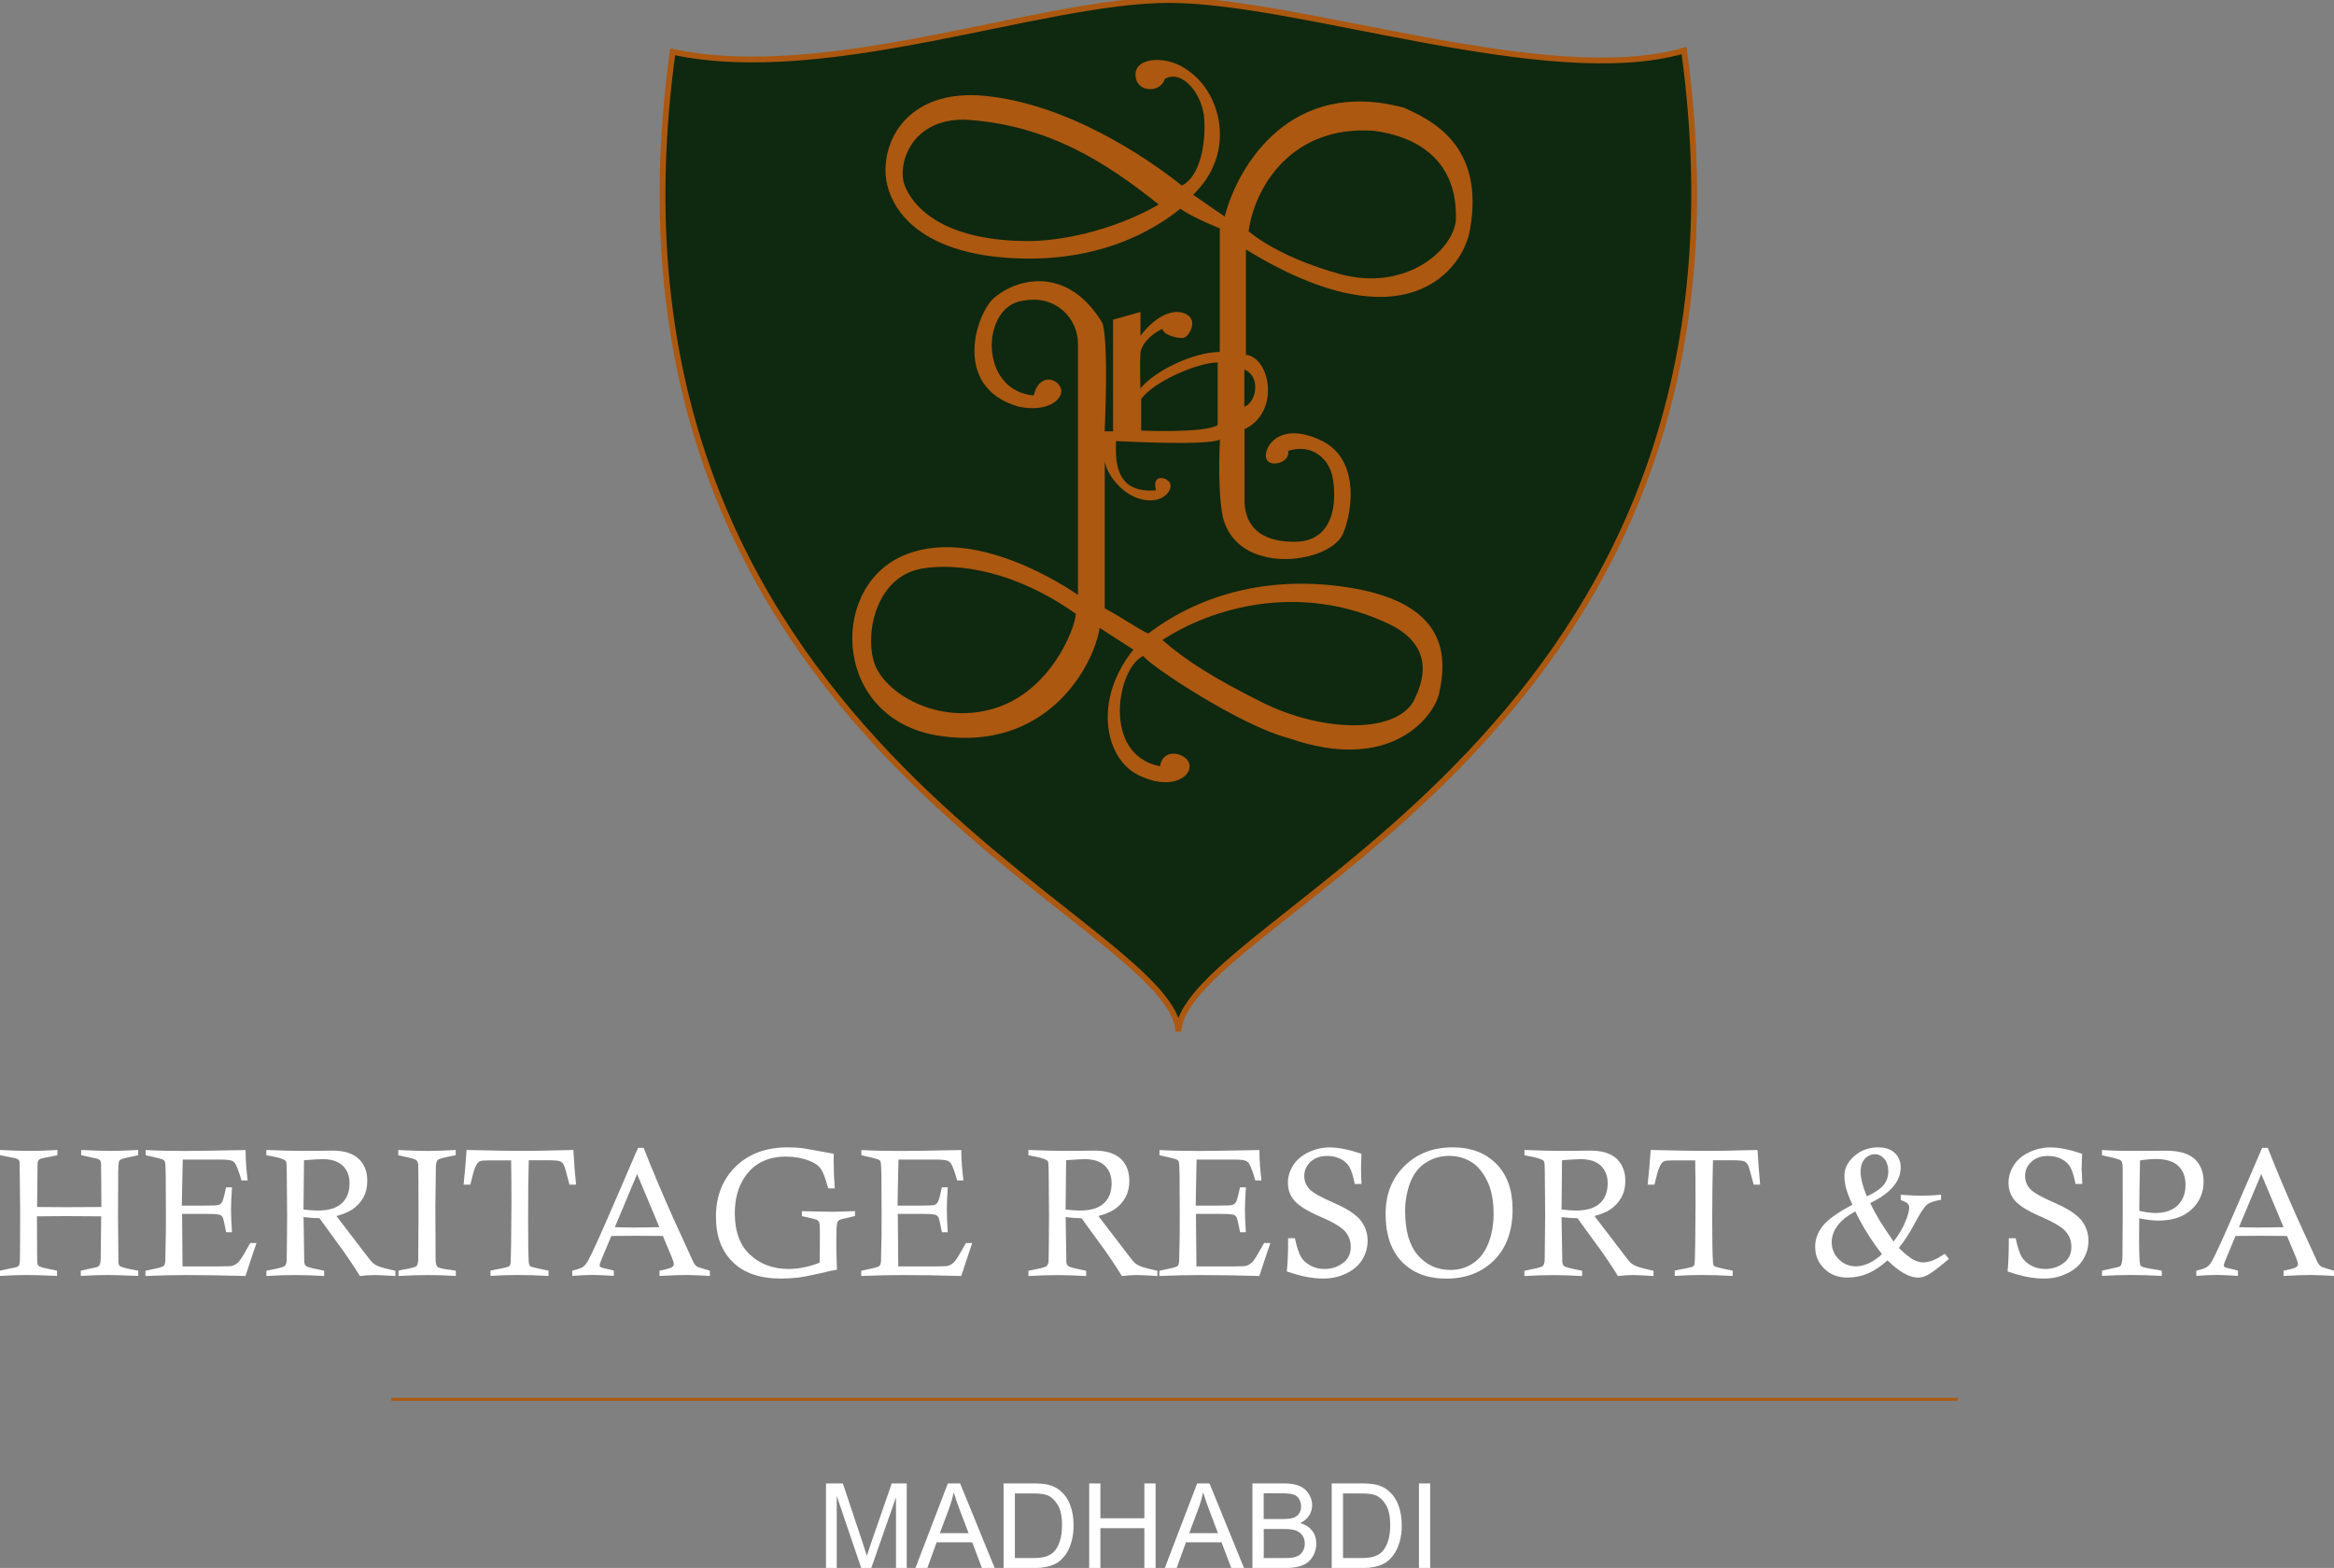 <?xml version="1.0" encoding="utf-8"?>
<!-- Generator: Adobe Illustrator 24.0.0, SVG Export Plug-In . SVG Version: 6.00 Build 0)  -->
<svg version="1.1" id="Layer_1" xmlns="http://www.w3.org/2000/svg" xmlns:xlink="http://www.w3.org/1999/xlink" x="0px" y="0px"
	 viewBox="0 0 401.81 270.01" style="enable-background:new 0 0 401.81 270.01;" xml:space="preserve">
<rect x="0" y="0" width="401.81" height="270.01" fill="#808080" stroke="none"/>
<style type="text/css">
	.st0{fill:#0F2810;}
	.st1{fill:none;stroke:#AC5810;stroke-miterlimit:10;}
	.st2{fill:#AC5810;}
	.st3{fill:#FFFFFF;}
	.st4{fill:none;stroke:#AC5810;stroke-width:0.5;}
</style>
<g>
	<g>
		<path class="st0" d="M202.87,177.64c-1.05-20.07-103.28-50.57-87.07-168.72C142.43,14.64,179.31,0,201.26,0
			c22.57,0,65.45,15.47,88.66,8.7C306.13,126.86,203.93,157.57,202.87,177.64"/>
		<path class="st1" d="M202.87,177.64c-1.05-20.07-103.28-50.57-87.07-168.72C142.43,14.64,179.31,0,201.26,0
			c22.57,0,65.45,15.47,88.66,8.7C306.13,126.86,203.93,157.57,202.87,177.64"/>
		<path class="st2" d="M241.67,18.54c-19.47-5.2-28.53,9.91-30.83,18.74c0,0-2.17-1.45-5.44-3.75c7.5-7.14,4.84-17.41-0.73-21.28
			c-3.5-2.78-9.19-2.54-9.19,0.6c0,3.14,4.35,3.27,5.05,0.73c3.13-1.71,6.56,2.78,6.8,7.01c0.24,4.23-0.73,9.79-3.86,11.37
			c-6.05-4.84-19.83-14.18-34.22-15.48c-11.24-0.97-16.68,5.69-16.81,12.7c-0.12,4.47,3.27,13.54,19.71,15.11
			c16.56,1.57,26.72-4.83,31.07-8.35c0,0,1.45,1.21,6.77,3.39v21.28c-4.47,0-11.24,3.26-13.66,6.28c0,0-0.12-4.59,0-6.04
			c0.12-1.45,1.57-3.14,3.78-4.23c0.15,1.09,2.63,1.69,3.6,1.57c0.96-0.12,2.66-3.02,0.48-4.11c-2.17-1.09-5.32,0.36-7.85,3.75
			v-4.11l-4.72,1.33v19.23h-1.45c0,0,0.73-14.99-0.36-18.62c-5.77-9.62-14.15-7.98-18.38-4.6c-3.14,2.18-7.98,15.6,3.99,18.98
			c5.44,1.09,7.98-1.69,7.13-3.39c-0.85-1.69-3.75-2.17-4.59,1.45c-9.56-0.84-9.07-15.47-1.81-16.32c5.68-1.09,9.43,3.14,9.43,7.38
			v43.28c-1.45-0.97-18.14-12.45-30.59-6.53c-12.45,5.93-11.37,28.17,6.89,30.83c18.26,2.66,26.35-11.85,27.44-18.62
			c0,0,3.51,2.29,5.81,3.75c-7.05,8.7-4.96,19.1,1.21,21.77c4.83,2.29,8.46,0.48,8.46-1.69c0-2.18-4.59-3.51-5.08,0
			c-10.15-1.94-7.37-17.05-2.89-18.98c0.85,1.45,16.57,11.96,25.02,14.14c17.66,6.17,25-3.78,25.88-7.62
			c1.62-7.04,1.09-16.07-16.68-18.49c-17.78-2.41-29.07,4.81-33.36,8.1c-1.45-0.61-3.99-2.42-7.5-4.35V79.35
			c0.13,1.82,2.66,5.8,6.41,6.65c3.75,0.84,5.32-1.7,4.84-2.78c-0.49-1.09-3.26-1.69-2.42,1.21c-7.01,0.6-7.01-4.96-6.89-8.47
			c0.73,0,15.23,0.85,17.89-0.24c0,0-0.49,8.46,0.49,13.3c2.46,10.13,17.94,8.14,20.57,3.14c1.29-2.46,3.73-12.81-3.65-16.32
			c-7.37-3.51-10.03,1.45-9.44,3.14c0.62,1.69,4.24,0.61,3.76-1.33c4.1-1.33,6.76,1.33,7.5,3.87c0.72,2.54,1.57,11.78-6.41,11.78
			c-7.98,0-8.59-5.01-8.59-7.18V73.91c6.17-2.9,4.47-12.33,0.24-12.81V42.96c27.81,17.05,37.48,3.14,38.57-3.38
			C255.7,24.94,246.27,20.59,241.67,18.54 M177.98,41.51c-16.2,0.23-21.06-6.4-22.27-9.67c-1.21-3.26,0.85-11.34,10.39-11.24
			c14.28,0.85,24.31,7.37,33.38,14.61C199.48,35.2,190.41,40.91,177.98,41.51 M171.06,122.03c-9.79,2.89-18.86-2.78-20.54-7.86
			c-1.69-5.08,0.28-15.17,8.58-16.32c8.3-1.16,18.02,2.05,26.12,7.86C185.08,108.25,180.86,119.13,171.06,122.03 M239.26,107.52
			c3.74,1.82,8.14,5.64,3.98,13.42c-3.49,5.56-16.08,5.02-26.23-0.12c-7.95-4.02-12.58-6.86-16.9-10.6
			C208.67,104.62,223.9,100.15,239.26,107.52 M209.63,73.19c-2.17,1.45-13.17,0.96-13.17,0.96v-5.44c2.17-3.03,9.79-6.29,13.17-6.29
			V73.19z M214.22,70.04v-6.41C217.13,64.84,216.28,69.32,214.22,70.04 M250.62,38.12c-0.73,5.32-8.95,12.09-19.95,9.07
			c-11-3.03-15.72-7.38-15.72-7.38c1.09-7.74,7.5-18.26,21.52-17.29C244.09,23.49,251.1,27.73,250.62,38.12"/>
	</g>
	<g>
		<path class="st3" d="M17.46,207.85l-0.01-1.09l-0.02-3.3l-0.03-2.87c-0.01-0.43-0.08-0.69-0.18-0.79
			c-0.17-0.18-0.55-0.31-1.19-0.42l-2.06-0.45v-0.9c2.34,0.11,4.03,0.16,5.06,0.16c1.15,0,2.74-0.05,4.75-0.16v0.9
			c-1.67,0.35-2.6,0.57-2.81,0.66c-0.21,0.1-0.36,0.21-0.44,0.31c-0.1,0.18-0.16,0.74-0.18,1.67c-0.02,1.54-0.03,4.15-0.03,7.87
			l0.06,7.24v0.43c0,0.47,0.08,0.78,0.26,0.92c0.29,0.2,1.34,0.47,3.16,0.79v0.9c-2.79-0.11-4.56-0.16-5.32-0.16
			c-1.25,0-2.77,0.05-4.57,0.16v-0.9l2.8-0.63c0.18-0.08,0.31-0.17,0.4-0.31c0.15-0.22,0.21-0.61,0.23-1.22l0.08-7.2
			c-2.7-0.02-4.75-0.04-6.18-0.04c-1.54,0-3.18,0.02-4.88,0.04l0.04,7.41c0,0.53,0.05,0.87,0.14,1.01c0.11,0.14,0.37,0.26,0.79,0.4
			c0.11,0.03,0.93,0.21,2.49,0.54v0.9c-2.46-0.11-4.2-0.16-5.22-0.16c-1.26,0-2.8,0.05-4.6,0.16v-0.9c1.09-0.25,1.89-0.43,2.43-0.52
			c0.4-0.07,0.66-0.17,0.77-0.31c0.14-0.17,0.23-0.54,0.23-1.09c0.03-1.95,0.04-4.73,0.04-8.35l-0.08-7.57v-0.49
			c0-0.35-0.05-0.6-0.17-0.73c-0.12-0.14-0.36-0.26-0.73-0.34L0,198.93v-0.9c2.06,0.11,3.77,0.16,5.14,0.16
			c1.44,0,3.03-0.05,4.74-0.16v0.9l-2.57,0.52c-0.32,0.07-0.55,0.18-0.67,0.35c-0.12,0.14-0.18,0.39-0.18,0.77l-0.07,7.28
			c1.57,0.02,3.23,0.03,4.99,0.03C13.63,207.87,15.67,207.86,17.46,207.85z"/>
		<path class="st3" d="M31.3,207.61h3.73c1.44,0,2.29-0.03,2.55-0.1c0.26-0.08,0.47-0.24,0.62-0.47c0.17-0.23,0.36-0.93,0.6-2.06
			c0.03-0.11,0.08-0.28,0.13-0.52h1.01c-0.11,1.68-0.17,2.98-0.17,3.9c0,0.92,0.06,2.22,0.17,3.84h-1.01
			c-0.29-1.48-0.47-2.29-0.54-2.47c-0.11-0.24-0.29-0.41-0.54-0.53c-0.26-0.1-1.02-0.16-2.29-0.16h-4.21l0.07,9.04h6.41l0.57-0.01
			c0.88,0,1.43-0.03,1.66-0.11c0.39-0.13,0.72-0.36,1.02-0.66c0.3-0.31,0.85-1.19,1.64-2.62c0.07-0.15,0.2-0.36,0.37-0.63h1.07
			c-0.13,0.33-0.76,2.22-1.9,5.68c-3.7-0.11-7.08-0.16-10.14-0.16c-2.14,0-4.51,0.05-7.08,0.16v-0.9l2.46-0.54
			c0.4-0.12,0.64-0.23,0.74-0.34c0.15-0.2,0.23-0.59,0.23-1.2v-0.28l0.07-3.59c0.02-0.69,0.02-2.05,0.02-4.07
			c0-2.95-0.01-5.11-0.03-6.47c-0.01-1.38-0.06-2.16-0.15-2.33c-0.07-0.13-0.16-0.22-0.28-0.3c-0.12-0.08-0.59-0.21-1.39-0.4
			l-1.63-0.37v-0.9c1.91,0.11,4.19,0.16,6.84,0.16c1.45,0,4.9-0.05,10.35-0.16c0.02,1.77,0.15,3.52,0.37,5.23h-1.07
			c-0.41-1.38-0.74-2.31-1-2.76c-0.17-0.32-0.39-0.52-0.64-0.62c-0.35-0.14-1.09-0.21-2.25-0.21h-6.22l-0.1,4.93L31.3,207.61z"/>
		<path class="st3" d="M45.85,198.93v-0.9c2.71,0.11,4.87,0.16,6.49,0.16c0.95,0,1.83-0.01,2.65-0.02c1.08-0.03,1.83-0.03,2.25-0.03
			c1.98,0,3.49,0.47,4.49,1.39c1.01,0.95,1.5,2.22,1.5,3.83c0,1.08-0.22,2.04-0.68,2.85c-0.45,0.84-1.11,1.53-1.97,2.11
			c-0.62,0.4-1.51,0.76-2.66,1.09l5.08,6.64c0.63,0.83,1.03,1.32,1.19,1.45c0.25,0.21,0.59,0.4,0.99,0.57
			c0.58,0.21,1.53,0.47,2.89,0.77v0.9c-1.61-0.11-2.77-0.17-3.51-0.17c-0.85,0-1.71,0.06-2.6,0.17c-0.46-0.77-1.08-1.73-1.87-2.88
			c-0.79-1.15-1.26-1.84-1.44-2.07c-0.1-0.12-0.19-0.24-0.28-0.37L55,209.78c-0.9-0.01-1.82-0.08-2.74-0.2l0.12,7.71
			c0.02,0.3,0.11,0.54,0.28,0.69c0.24,0.21,1.01,0.42,2.3,0.66c0.19,0.03,0.46,0.1,0.84,0.19v0.9c-1.84-0.11-3.47-0.16-4.88-0.16
			c-1.5,0-3.19,0.05-5.06,0.16v-0.9l0.67-0.14c1.45-0.28,2.28-0.5,2.48-0.67c0.2-0.18,0.31-0.51,0.34-0.97
			c0.03-0.3,0.05-2.91,0.08-7.85l-0.06-7.18c-0.01-1.11-0.04-1.73-0.08-1.9c-0.05-0.16-0.15-0.29-0.31-0.36
			c-0.5-0.28-1.29-0.49-2.36-0.68C46.43,199.06,46.18,199,45.85,198.93z M52.25,208.29c1.06,0.11,1.88,0.17,2.46,0.17
			c1.86,0,3.23-0.42,4.13-1.24c0.89-0.83,1.34-1.98,1.34-3.45c0-1.28-0.4-2.3-1.19-3.05c-0.79-0.73-1.94-1.11-3.44-1.11
			c-0.55,0-1.62,0.06-3.21,0.19L52.25,208.29z"/>
		<path class="st3" d="M78.45,198.03v0.9c-0.35,0.08-0.61,0.13-0.78,0.16c-1.33,0.24-2.12,0.46-2.33,0.68
			c-0.2,0.21-0.31,0.67-0.31,1.39v0.54l-0.08,6.15l0.04,8.92c0,0.73,0.11,1.18,0.32,1.38c0.2,0.19,0.92,0.36,2.14,0.51
			c0.23,0.02,0.57,0.08,1.02,0.17v0.9c-1.63-0.11-3.21-0.16-4.72-0.16c-1.57,0-3.3,0.05-5.15,0.16v-0.9
			c0.28-0.09,0.5-0.14,0.66-0.17c1.42-0.23,2.24-0.45,2.45-0.64c0.2-0.21,0.3-0.7,0.3-1.51L72,215.75l0.05-5.61
			c0-5.77-0.02-8.96-0.05-9.57c-0.02-0.33-0.13-0.6-0.33-0.77c-0.18-0.19-0.96-0.42-2.29-0.68c-0.18-0.04-0.46-0.1-0.81-0.18v-0.9
			c2.21,0.11,3.94,0.16,5.17,0.16C75.12,198.19,76.7,198.14,78.45,198.03z"/>
		<path class="st3" d="M80.97,204h-1.16c0.19-1.77,0.37-3.76,0.52-5.97c4.51,0.11,7.72,0.16,9.65,0.16c1.6,0,4.51-0.05,8.73-0.16
			c0.13,2.28,0.28,4.27,0.46,5.97h-1.13c-0.47-1.87-0.79-2.97-0.93-3.29c-0.15-0.33-0.35-0.55-0.62-0.7
			c-0.27-0.13-0.95-0.21-2.05-0.21h-3.41c-0.08,2.71-0.11,6.06-0.11,10.07c0,3.72,0.03,6.23,0.11,7.53c0.03,0.3,0.11,0.52,0.23,0.63
			c0.18,0.13,1.02,0.35,2.52,0.65c0.14,0.02,0.36,0.06,0.65,0.14v0.9c-2.02-0.11-3.81-0.16-5.39-0.16c-1.5,0-3.03,0.05-4.59,0.16
			v-0.9c0.35-0.09,0.63-0.16,0.81-0.19c1.39-0.24,2.19-0.43,2.4-0.58c0.1-0.08,0.16-0.21,0.21-0.35c0.05-0.15,0.08-1.28,0.12-3.38
			c0.03-3.26,0.06-5.68,0.06-7.25c0-2.74-0.02-5.16-0.06-7.25h-3.65l-0.66,0.02c-0.58,0-0.96,0.06-1.15,0.18
			c-0.29,0.17-0.54,0.55-0.77,1.12C81.59,201.56,81.32,202.51,80.97,204z"/>
		<path class="st3" d="M109.84,197.67h0.97c1.37,3.53,3.07,7.54,5.06,12.03l3.56,7.78c0.17,0.27,0.34,0.47,0.54,0.61
			c0.13,0.1,0.89,0.33,2.24,0.73v0.9c-1.84-0.11-3.21-0.16-4.08-0.16c-0.9,0-2.43,0.05-4.59,0.16v-0.9
			c1.23-0.25,1.95-0.45,2.15-0.61c0.21-0.15,0.31-0.32,0.31-0.55c0-0.21-0.11-0.57-0.32-1.08l-1.56-3.74
			c-2.16-0.01-3.73-0.03-4.71-0.03l-4.17,0.03l-1.62,3.88c-0.26,0.63-0.39,1.01-0.39,1.16c0,0.13,0.06,0.25,0.19,0.33
			c0.12,0.08,0.72,0.24,1.78,0.46c0.12,0.03,0.27,0.08,0.48,0.14v0.9c-1.74-0.11-2.97-0.16-3.68-0.16c-0.91,0-2.06,0.05-3.48,0.16
			v-0.9c0.92-0.21,1.56-0.44,1.91-0.69c0.25-0.2,0.51-0.52,0.79-0.99c0.57-1,2.05-4.24,4.42-9.73L109.84,197.67z M105.85,211.33
			c1.4,0.04,2.4,0.06,3.01,0.06c0.18,0,1.73-0.02,4.66-0.06l-3.84-9.15L105.85,211.33z"/>
		<path class="st3" d="M147.19,208.55v0.85l-2.34,0.56c-0.25,0.06-0.43,0.16-0.54,0.27c-0.11,0.12-0.19,0.28-0.22,0.51
			c-0.08,0.46-0.12,1.61-0.12,3.43c0,1.1,0.04,2.6,0.12,4.48c-0.45,0.06-1.41,0.26-2.89,0.62c-1.92,0.43-3.16,0.66-3.66,0.72
			c-0.99,0.12-2.03,0.18-3.14,0.18c-3.58,0-6.34-0.95-8.26-2.85c-1.93-1.9-2.89-4.49-2.89-7.77c0-3.54,1.13-6.43,3.38-8.65
			c2.25-2.21,5.25-3.32,8.99-3.32c0.94,0,1.84,0.05,2.69,0.16c0.2,0.03,1.93,0.34,5.22,0.94c-0.01,0.57-0.01,1.01-0.01,1.34
			c0,1.36,0.06,2.91,0.19,4.62h-1.13c-0.46-1.73-0.91-2.88-1.31-3.43c-0.41-0.54-1.08-1-2.02-1.35c-1.22-0.47-2.54-0.69-3.97-0.69
			c-3.15,0-5.52,1.2-7.11,3.58c-1.11,1.67-1.67,3.74-1.67,6.19c0,3.15,0.89,5.53,2.63,7.14c1.75,1.62,3.97,2.44,6.64,2.44
			c1.69,0,3.46-0.36,5.32-1.07c0.04-1.1,0.06-2.72,0.06-4.83c0-1.14-0.03-1.82-0.09-2.02c-0.06-0.2-0.18-0.37-0.36-0.49
			c-0.23-0.13-0.92-0.32-2.06-0.56l-0.59-0.13v-0.85l5.22,0.1C144.42,208.65,145.73,208.62,147.19,208.55z"/>
		<path class="st3" d="M154.52,207.61h3.74c1.44,0,2.29-0.03,2.55-0.1c0.26-0.08,0.47-0.24,0.62-0.47c0.17-0.23,0.36-0.93,0.59-2.06
			c0.04-0.11,0.08-0.28,0.14-0.52h1c-0.11,1.68-0.16,2.98-0.16,3.9c0,0.92,0.05,2.22,0.16,3.84h-1c-0.3-1.48-0.48-2.29-0.55-2.47
			c-0.11-0.24-0.27-0.41-0.54-0.53c-0.26-0.1-1.02-0.16-2.3-0.16h-4.21l0.08,9.04h6.4l0.57-0.01c0.88,0,1.43-0.03,1.66-0.11
			c0.39-0.13,0.73-0.36,1.02-0.66c0.3-0.31,0.85-1.19,1.64-2.62c0.08-0.15,0.21-0.36,0.37-0.63h1.07c-0.12,0.33-0.75,2.22-1.89,5.68
			c-3.7-0.11-7.09-0.16-10.14-0.16c-2.13,0-4.5,0.05-7.08,0.16v-0.9l2.46-0.54c0.4-0.12,0.64-0.23,0.73-0.34
			c0.15-0.2,0.23-0.59,0.23-1.2v-0.28l0.08-3.59c0.01-0.69,0.01-2.05,0.01-4.07c0-2.95-0.01-5.11-0.03-6.47
			c-0.03-1.38-0.08-2.16-0.16-2.33c-0.06-0.13-0.15-0.22-0.27-0.3c-0.13-0.08-0.6-0.21-1.39-0.4l-1.63-0.37v-0.9
			c1.91,0.11,4.19,0.16,6.84,0.16c1.46,0,4.91-0.05,10.36-0.16c0.01,1.77,0.15,3.52,0.37,5.23h-1.07c-0.4-1.38-0.74-2.31-0.99-2.76
			c-0.18-0.32-0.39-0.52-0.66-0.62c-0.33-0.14-1.09-0.21-2.24-0.21h-6.22l-0.11,4.93L154.52,207.61z"/>
		<path class="st3" d="M177.05,198.93v-0.9c2.7,0.11,4.86,0.16,6.5,0.16c0.94,0,1.82-0.01,2.63-0.02c1.09-0.03,1.82-0.03,2.25-0.03
			c1.98,0,3.49,0.47,4.5,1.39c1,0.95,1.49,2.22,1.49,3.83c0,1.08-0.23,2.04-0.68,2.85c-0.46,0.84-1.1,1.53-1.97,2.11
			c-0.63,0.4-1.51,0.76-2.67,1.09l5.08,6.64c0.63,0.83,1.03,1.32,1.19,1.45c0.25,0.21,0.59,0.4,0.99,0.57
			c0.58,0.21,1.53,0.47,2.89,0.77v0.9c-1.6-0.11-2.78-0.17-3.52-0.17c-0.84,0-1.71,0.06-2.59,0.17c-0.46-0.77-1.08-1.73-1.86-2.88
			c-0.79-1.15-1.26-1.84-1.44-2.07c-0.1-0.12-0.2-0.24-0.28-0.37l-3.36-4.63c-0.9-0.01-1.82-0.08-2.74-0.2l0.12,7.71
			c0.02,0.3,0.11,0.54,0.28,0.69c0.24,0.21,1,0.42,2.29,0.66c0.19,0.03,0.46,0.1,0.84,0.19v0.9c-1.84-0.11-3.47-0.16-4.88-0.16
			c-1.51,0-3.2,0.05-5.06,0.16v-0.9l0.66-0.14c1.45-0.28,2.27-0.5,2.47-0.67c0.2-0.18,0.32-0.51,0.34-0.97
			c0.03-0.3,0.05-2.91,0.08-7.85l-0.06-7.18c-0.02-1.11-0.04-1.73-0.08-1.9c-0.06-0.16-0.15-0.29-0.3-0.36
			c-0.5-0.28-1.3-0.49-2.37-0.68C177.63,199.06,177.38,199,177.05,198.93z M183.45,208.29c1.06,0.11,1.88,0.17,2.46,0.17
			c1.85,0,3.23-0.42,4.12-1.24c0.9-0.83,1.34-1.98,1.34-3.45c0-1.28-0.39-2.3-1.19-3.05c-0.78-0.73-1.93-1.11-3.44-1.11
			c-0.55,0-1.62,0.06-3.2,0.19L183.45,208.29z"/>
		<path class="st3" d="M205.85,207.61h3.73c1.44,0,2.29-0.03,2.55-0.1c0.26-0.08,0.47-0.24,0.62-0.47c0.17-0.23,0.37-0.93,0.6-2.06
			c0.03-0.11,0.08-0.28,0.14-0.52h1c-0.11,1.68-0.17,2.98-0.17,3.9c0,0.92,0.05,2.22,0.17,3.84h-1c-0.31-1.48-0.48-2.29-0.55-2.47
			c-0.1-0.24-0.28-0.41-0.54-0.53c-0.26-0.1-1.02-0.16-2.29-0.16h-4.22l0.08,9.04h6.42l0.56-0.01c0.88,0,1.43-0.03,1.65-0.11
			c0.39-0.13,0.72-0.36,1.03-0.66c0.29-0.31,0.84-1.19,1.63-2.62c0.08-0.15,0.2-0.36,0.37-0.63h1.07c-0.12,0.33-0.76,2.22-1.9,5.68
			c-3.7-0.11-7.08-0.16-10.14-0.16c-2.13,0-4.49,0.05-7.07,0.16v-0.9l2.46-0.54c0.39-0.12,0.63-0.23,0.73-0.34
			c0.15-0.2,0.23-0.59,0.23-1.2v-0.28l0.08-3.59c0.01-0.69,0.01-2.05,0.01-4.07c0-2.95-0.01-5.11-0.03-6.47
			c-0.02-1.38-0.07-2.16-0.15-2.33c-0.07-0.13-0.16-0.22-0.28-0.3c-0.13-0.08-0.59-0.21-1.39-0.4l-1.64-0.37v-0.9
			c1.9,0.11,4.19,0.16,6.84,0.16c1.45,0,4.91-0.05,10.36-0.16c0.01,1.77,0.14,3.52,0.36,5.23h-1.06c-0.41-1.38-0.74-2.31-1-2.76
			c-0.17-0.32-0.39-0.52-0.65-0.62c-0.34-0.14-1.09-0.21-2.24-0.21H206l-0.1,4.93L205.85,207.61z"/>
		<path class="st3" d="M234.39,203.88h-1.16c-0.26-1.31-0.57-2.27-0.9-2.89c-0.34-0.59-0.85-1.07-1.53-1.41
			c-0.68-0.35-1.45-0.52-2.31-0.52c-1.2,0-2.17,0.35-2.88,1.01c-0.72,0.67-1.07,1.49-1.07,2.45c0,0.84,0.28,1.58,0.86,2.22
			c0.56,0.63,1.97,1.42,4.23,2.4c2.26,0.98,3.79,1.99,4.6,3c0.81,1.04,1.21,2.22,1.21,3.51c0,1.17-0.31,2.24-0.9,3.24
			c-0.61,0.99-1.52,1.8-2.74,2.38c-1.21,0.6-2.53,0.9-3.93,0.9c-0.95,0-1.9-0.09-2.88-0.27c-0.96-0.18-2.11-0.5-3.46-0.95
			c0.16-1.44,0.23-3.34,0.23-5.72h1.16c0.33,1.53,0.69,2.6,1.05,3.21c0.35,0.6,0.9,1.1,1.64,1.49c0.73,0.4,1.53,0.59,2.41,0.59
			c1.2,0,2.26-0.33,3.16-1.01c0.91-0.66,1.36-1.61,1.36-2.82c0-1-0.32-1.87-0.98-2.64c-0.66-0.75-2.09-1.6-4.3-2.55
			c-2.21-0.95-3.67-1.87-4.42-2.74c-0.75-0.86-1.12-1.89-1.12-3.09c0-1.05,0.3-2.05,0.91-3c0.6-0.95,1.48-1.7,2.65-2.25
			c1.16-0.55,2.38-0.83,3.63-0.83c1.5,0,3.33,0.37,5.47,1.09c-0.06,1.49-0.07,2.38-0.07,2.69
			C234.32,201.97,234.33,202.81,234.39,203.88z"/>
		<path class="st3" d="M238.54,209.02c0-3.34,1.07-6.09,3.23-8.22c2.16-2.15,4.93-3.22,8.31-3.22c3.16,0,5.66,0.95,7.52,2.84
			c1.87,1.89,2.8,4.5,2.8,7.83c0,3.69-1.04,6.6-3.15,8.73c-2.1,2.13-4.87,3.2-8.29,3.2c-3.21,0-5.75-0.97-7.62-2.9
			C239.47,215.34,238.54,212.59,238.54,209.02z M241.9,208.58c0,3.37,0.73,5.89,2.2,7.58c1.47,1.68,3.33,2.53,5.59,2.53
			c1.49,0,2.8-0.39,3.95-1.19c1.15-0.78,2.01-1.92,2.61-3.45c0.58-1.5,0.88-3.18,0.88-5c0-2.32-0.38-4.23-1.13-5.74
			c-0.75-1.51-1.68-2.6-2.78-3.26c-1.11-0.67-2.37-1-3.75-1c-1.52,0-2.88,0.41-4.08,1.21c-1.19,0.79-2.08,1.95-2.65,3.47
			C242.18,205.25,241.9,206.86,241.9,208.58z"/>
		<path class="st3" d="M262.44,198.93v-0.9c2.7,0.11,4.86,0.16,6.5,0.16c0.93,0,1.81-0.01,2.62-0.02c1.08-0.03,1.83-0.03,2.25-0.03
			c1.99,0,3.49,0.47,4.5,1.39c0.99,0.95,1.5,2.22,1.5,3.83c0,1.08-0.23,2.04-0.69,2.85c-0.45,0.84-1.1,1.53-1.96,2.11
			c-0.62,0.4-1.5,0.76-2.66,1.09l5.08,6.64c0.63,0.83,1.02,1.32,1.19,1.45c0.26,0.21,0.59,0.4,1,0.57c0.57,0.21,1.53,0.47,2.89,0.77
			v0.9c-1.61-0.11-2.79-0.17-3.52-0.17c-0.85,0-1.72,0.06-2.6,0.17c-0.46-0.77-1.09-1.73-1.87-2.88c-0.79-1.15-1.27-1.84-1.44-2.07
			c-0.09-0.12-0.19-0.24-0.29-0.37l-3.36-4.63c-0.9-0.01-1.82-0.08-2.75-0.2l0.13,7.71c0.02,0.3,0.12,0.54,0.27,0.69
			c0.24,0.21,1.01,0.42,2.3,0.66c0.18,0.03,0.47,0.1,0.84,0.19v0.9c-1.85-0.11-3.48-0.16-4.88-0.16c-1.51,0-3.2,0.05-5.06,0.16v-0.9
			l0.66-0.14c1.45-0.28,2.28-0.5,2.49-0.67c0.2-0.18,0.3-0.51,0.35-0.97c0.01-0.3,0.04-2.91,0.08-7.85l-0.06-7.18
			c0-1.11-0.04-1.73-0.09-1.9c-0.04-0.16-0.14-0.29-0.29-0.36c-0.5-0.28-1.29-0.49-2.38-0.68
			C263.02,199.06,262.77,199,262.44,198.93z M268.83,208.29c1.07,0.11,1.89,0.17,2.47,0.17c1.85,0,3.23-0.42,4.13-1.24
			c0.89-0.83,1.34-1.98,1.34-3.45c0-1.28-0.4-2.3-1.19-3.05c-0.79-0.73-1.95-1.11-3.46-1.11c-0.54,0-1.62,0.06-3.21,0.19
			L268.83,208.29z"/>
		<path class="st3" d="M284.82,204h-1.17c0.2-1.77,0.37-3.76,0.53-5.97c4.5,0.11,7.73,0.16,9.65,0.16c1.6,0,4.52-0.05,8.74-0.16
			c0.13,2.28,0.29,4.27,0.45,5.97h-1.12c-0.48-1.87-0.79-2.97-0.93-3.29c-0.15-0.33-0.35-0.55-0.62-0.7
			c-0.27-0.13-0.95-0.21-2.06-0.21h-3.39c-0.08,2.71-0.13,6.06-0.13,10.07c0,3.72,0.04,6.23,0.13,7.53c0.01,0.3,0.09,0.52,0.23,0.63
			c0.17,0.13,1.01,0.35,2.52,0.65c0.14,0.02,0.36,0.06,0.64,0.14v0.9c-2.01-0.11-3.81-0.16-5.39-0.16c-1.49,0-3.03,0.05-4.59,0.16
			v-0.9c0.35-0.09,0.62-0.16,0.8-0.19c1.4-0.24,2.2-0.43,2.41-0.58c0.09-0.08,0.16-0.21,0.21-0.35c0.03-0.15,0.08-1.28,0.11-3.38
			c0.04-3.26,0.06-5.68,0.06-7.25c0-2.74-0.03-5.16-0.06-7.25h-3.64l-0.66,0.02c-0.58,0-0.97,0.06-1.15,0.18
			c-0.29,0.17-0.54,0.55-0.77,1.12C285.43,201.56,285.18,202.51,284.82,204z"/>
		<path class="st3" d="M327.22,206.65v-0.91c1.45,0.12,2.65,0.16,3.63,0.16c1.04,0,2.14-0.05,3.31-0.16v0.87
			c-1.17,0.19-1.99,0.47-2.45,0.86c-0.47,0.39-1.21,1.54-2.22,3.46c-0.73,1.39-1.6,2.71-2.59,3.97c0.96,0.95,1.78,1.6,2.39,1.96
			c0.64,0.35,1.22,0.53,1.77,0.53c0.52,0,1.05-0.11,1.6-0.31c0.57-0.21,1.28-0.6,2.14-1.17l0.72,0.87c-1.7,1.45-2.88,2.34-3.52,2.7
			c-0.64,0.36-1.23,0.53-1.74,0.53c-1.57,0-3.33-1-5.31-2.98c-1.13,1.02-2.24,1.76-3.34,2.25c-1.09,0.47-2.28,0.72-3.56,0.72
			c-1.65,0-2.98-0.52-4.01-1.54c-1.04-1.04-1.55-2.29-1.55-3.77c0-1.28,0.44-2.47,1.31-3.59c0.88-1.09,2.58-2.3,5.1-3.64
			c-0.52-1.13-0.88-2.09-1.09-2.84c-0.19-0.74-0.29-1.47-0.29-2.16c0-1.23,0.56-2.36,1.69-3.37c1.13-1,2.51-1.51,4.15-1.51
			c1.2,0,2.14,0.32,2.83,0.96c0.68,0.64,1.02,1.47,1.02,2.51c0,2.38-1.75,4.43-5.25,6.13c0.59,1.19,1.13,2.2,1.65,3.04
			c0.51,0.84,1.31,2.04,2.38,3.58c0.9-1.17,1.58-2.3,2.02-3.4c0.45-1.07,0.67-1.92,0.67-2.51c0-0.23-0.1-0.44-0.28-0.65
			C328.19,207.04,327.8,206.85,327.22,206.65z M319.39,208.61c-1.02,0.58-1.76,1.09-2.22,1.53c-0.63,0.6-1.09,1.2-1.38,1.82
			c-0.3,0.61-0.45,1.26-0.45,1.94c0,1.15,0.4,2.13,1.21,2.94c0.81,0.81,1.79,1.23,2.96,1.23c1.51-0.03,3.01-0.73,4.49-2.1
			C322.27,213.78,320.73,211.33,319.39,208.61z M321.39,206.02c1.38-0.64,2.35-1.3,2.88-1.96c0.55-0.66,0.81-1.43,0.81-2.31
			c0-0.91-0.23-1.65-0.69-2.18c-0.45-0.55-1-0.81-1.62-0.81c-0.41,0-0.84,0.12-1.24,0.38c-0.41,0.26-0.72,0.62-0.93,1.08
			c-0.19,0.45-0.29,0.97-0.29,1.56C320.31,202.84,320.66,204.27,321.39,206.02z"/>
		<path class="st3" d="M358.48,203.88h-1.16c-0.27-1.31-0.56-2.27-0.9-2.89c-0.34-0.59-0.85-1.07-1.53-1.41
			c-0.69-0.35-1.45-0.52-2.3-0.52c-1.21,0-2.17,0.35-2.88,1.01c-0.72,0.67-1.08,1.49-1.08,2.45c0,0.84,0.29,1.58,0.87,2.22
			c0.56,0.63,1.97,1.42,4.23,2.4c2.25,0.98,3.78,1.99,4.6,3c0.81,1.04,1.21,2.22,1.21,3.51c0,1.17-0.31,2.24-0.92,3.24
			c-0.6,0.99-1.51,1.8-2.74,2.38c-1.21,0.6-2.52,0.9-3.92,0.9c-0.96,0-1.92-0.09-2.89-0.27c-0.96-0.18-2.11-0.5-3.46-0.95
			c0.15-1.44,0.22-3.34,0.22-5.72h1.17c0.34,1.53,0.68,2.6,1.04,3.21c0.37,0.6,0.91,1.1,1.64,1.49c0.73,0.4,1.53,0.59,2.4,0.59
			c1.2,0,2.26-0.33,3.16-1.01c0.92-0.66,1.36-1.61,1.36-2.82c0-1-0.33-1.87-0.99-2.64c-0.66-0.75-2.08-1.6-4.29-2.55
			c-2.21-0.95-3.67-1.87-4.43-2.74c-0.75-0.86-1.11-1.89-1.11-3.09c0-1.05,0.3-2.05,0.9-3c0.6-0.95,1.48-1.7,2.66-2.25
			c1.16-0.55,2.37-0.83,3.63-0.83c1.51,0,3.33,0.37,5.47,1.09c-0.05,1.49-0.08,2.38-0.08,2.69
			C358.41,201.97,358.43,202.81,358.48,203.88z"/>
		<path class="st3" d="M361.87,198.93v-0.9c1.31,0.11,2.98,0.16,5.03,0.16l6.02-0.03c2.23,0,3.87,0.47,4.9,1.42
			c1.02,0.96,1.54,2.26,1.54,3.9c0,1.9-0.69,3.5-2.07,4.79c-1.38,1.28-3.27,1.92-5.69,1.92c-0.93,0-2.04-0.12-3.32-0.39
			c-0.01,1.59-0.02,2.72-0.02,3.41c0,2.58,0.06,4.08,0.16,4.49c0.03,0.19,0.13,0.31,0.28,0.4c0.29,0.17,1.24,0.36,2.85,0.59
			c0.14,0.02,0.35,0.06,0.61,0.13v0.9c-1.93-0.11-3.74-0.16-5.41-0.16c-1.59,0-3.23,0.05-4.88,0.16v-0.9
			c0.4-0.11,0.69-0.17,0.89-0.2c1.34-0.27,2.09-0.47,2.25-0.59c0.25-0.23,0.38-0.83,0.38-1.79l0.05-7.4l-0.01-7.4v-0.34
			c0-0.65-0.11-1.07-0.3-1.25c-0.2-0.18-1.02-0.42-2.48-0.73C362.45,199.08,362.21,199.02,361.87,198.93z M368.29,208.51
			c1.07,0.25,1.99,0.37,2.76,0.37c1.65,0,2.94-0.44,3.84-1.31c0.9-0.87,1.36-2.04,1.36-3.5c0-1.4-0.41-2.5-1.24-3.29
			c-0.84-0.79-2.12-1.19-3.84-1.19c-0.76,0-1.67,0.07-2.75,0.24C368.34,202.9,368.31,205.78,368.29,208.51z"/>
		<path class="st3" d="M389.44,197.67h0.97c1.37,3.53,3.06,7.54,5.06,12.03l3.56,7.78c0.17,0.27,0.34,0.47,0.54,0.61
			c0.13,0.1,0.88,0.33,2.24,0.73v0.9c-1.85-0.11-3.21-0.16-4.09-0.16c-0.9,0-2.42,0.05-4.59,0.16v-0.9
			c1.24-0.25,1.96-0.45,2.16-0.61c0.21-0.15,0.31-0.32,0.31-0.55c0-0.21-0.11-0.57-0.32-1.08l-1.56-3.74
			c-2.15-0.01-3.72-0.03-4.7-0.03l-4.17,0.03l-1.61,3.88c-0.26,0.63-0.4,1.01-0.4,1.16c0,0.13,0.06,0.25,0.19,0.33
			c0.12,0.08,0.72,0.24,1.77,0.46c0.12,0.03,0.27,0.08,0.48,0.14v0.9c-1.75-0.11-2.97-0.16-3.68-0.16c-0.91,0-2.07,0.05-3.49,0.16
			v-0.9c0.93-0.21,1.58-0.44,1.92-0.69c0.24-0.2,0.52-0.52,0.79-0.99c0.57-1,2.05-4.24,4.42-9.73L389.44,197.67z M385.44,211.33
			c1.4,0.04,2.42,0.06,3.02,0.06c0.18,0,1.74-0.02,4.67-0.06l-3.84-9.15L385.44,211.33z"/>
	</g>
	<line class="st4" x1="67.37" y1="240.97" x2="337.04" y2="240.97"/>
	<g>
		<path class="st3" d="M142.2,270.01v-14.56h2.9l3.44,10.31c0.32,0.96,0.55,1.68,0.69,2.16c0.16-0.52,0.43-1.31,0.78-2.34
			l3.51-10.13h2.58v14.56h-1.85v-12.18L150,270.01h-1.74l-4.21-12.4v12.4H142.2z"/>
		<path class="st3" d="M157.6,270.01l5.58-14.56h2.11l5.95,14.56h-2.2l-1.67-4.42h-6.12l-1.6,4.42H157.6z M161.79,264.02h4.96
			l-1.53-4.02c-0.46-1.22-0.8-2.23-1.04-3.02c-0.19,0.95-0.46,1.87-0.79,2.79L161.79,264.02z"/>
		<path class="st3" d="M172.77,270.01v-14.56h5.02c1.13,0,2,0.07,2.6,0.21c0.84,0.19,1.55,0.55,2.13,1.04
			c0.77,0.65,1.35,1.48,1.73,2.5c0.38,1.01,0.57,2.16,0.57,3.46c0,1.1-0.13,2.09-0.39,2.94c-0.26,0.86-0.59,1.56-0.99,2.12
			c-0.41,0.56-0.85,1-1.32,1.33c-0.49,0.32-1.07,0.56-1.74,0.72c-0.68,0.17-1.46,0.25-2.34,0.25H172.77z M174.7,268.3h3.11
			c0.96,0,1.71-0.09,2.26-0.27c0.54-0.18,0.98-0.43,1.31-0.75c0.46-0.46,0.81-1.07,1.06-1.84c0.26-0.77,0.39-1.71,0.39-2.81
			c0-1.52-0.25-2.69-0.75-3.51c-0.5-0.82-1.1-1.37-1.82-1.65c-0.51-0.19-1.35-0.29-2.48-0.29h-3.06V268.3z"/>
		<path class="st3" d="M187.51,270.01v-14.56h1.93v6h7.57v-6h1.93v14.56h-1.93v-6.85h-7.57v6.85H187.51z"/>
		<path class="st3" d="M200.53,270.01l5.57-14.56h2.12l5.94,14.56h-2.19l-1.68-4.42h-6.12l-1.6,4.42H200.53z M204.73,264.02h4.95
			l-1.52-4.02c-0.46-1.22-0.8-2.23-1.04-3.02c-0.2,0.95-0.46,1.87-0.8,2.79L204.73,264.02z"/>
		<path class="st3" d="M215.61,270.01v-14.56h5.46c1.11,0,2,0.15,2.67,0.45c0.67,0.29,1.2,0.75,1.58,1.37
			c0.38,0.61,0.57,1.25,0.57,1.92c0,0.63-0.16,1.22-0.5,1.76c-0.35,0.55-0.86,0.99-1.54,1.33c0.89,0.26,1.56,0.7,2.05,1.32
			c0.47,0.62,0.71,1.36,0.71,2.2c0,0.69-0.15,1.31-0.43,1.9c-0.29,0.59-0.65,1.04-1.07,1.36c-0.42,0.32-0.95,0.56-1.59,0.72
			c-0.64,0.16-1.42,0.24-2.35,0.24H215.61z M217.55,261.58h3.14c0.85,0,1.46-0.06,1.83-0.17c0.49-0.14,0.86-0.39,1.1-0.73
			c0.24-0.34,0.37-0.77,0.37-1.28c0-0.48-0.12-0.91-0.35-1.28c-0.23-0.37-0.56-0.62-0.98-0.76c-0.43-0.14-1.17-0.21-2.21-0.21h-2.9
			V261.58z M217.55,268.3h3.63c0.62,0,1.06-0.02,1.31-0.07c0.44-0.08,0.82-0.21,1.12-0.39c0.3-0.19,0.55-0.46,0.73-0.81
			c0.19-0.36,0.29-0.77,0.29-1.23c0-0.54-0.15-1.01-0.43-1.41c-0.29-0.4-0.67-0.68-1.16-0.85c-0.5-0.16-1.21-0.24-2.12-0.24h-3.36
			V268.3z"/>
		<path class="st3" d="M229.26,270.01v-14.56h5.02c1.13,0,2,0.07,2.6,0.21c0.84,0.19,1.55,0.55,2.13,1.04
			c0.77,0.65,1.35,1.48,1.73,2.5c0.38,1.01,0.58,2.16,0.58,3.46c0,1.1-0.13,2.09-0.39,2.94c-0.26,0.86-0.6,1.56-1,2.12
			c-0.41,0.56-0.85,1-1.33,1.33c-0.48,0.32-1.06,0.56-1.74,0.72c-0.69,0.17-1.46,0.25-2.34,0.25H229.26z M231.2,268.3h3.11
			c0.96,0,1.71-0.09,2.26-0.27c0.55-0.18,0.98-0.43,1.3-0.75c0.46-0.46,0.81-1.07,1.07-1.84c0.26-0.77,0.39-1.71,0.39-2.81
			c0-1.52-0.25-2.69-0.75-3.51c-0.5-0.82-1.1-1.37-1.82-1.65c-0.51-0.19-1.34-0.29-2.49-0.29h-3.06V268.3z"/>
		<path class="st3" d="M244.28,270.01v-14.56h1.93v14.56H244.28z"/>
	</g>
</g>
</svg>

